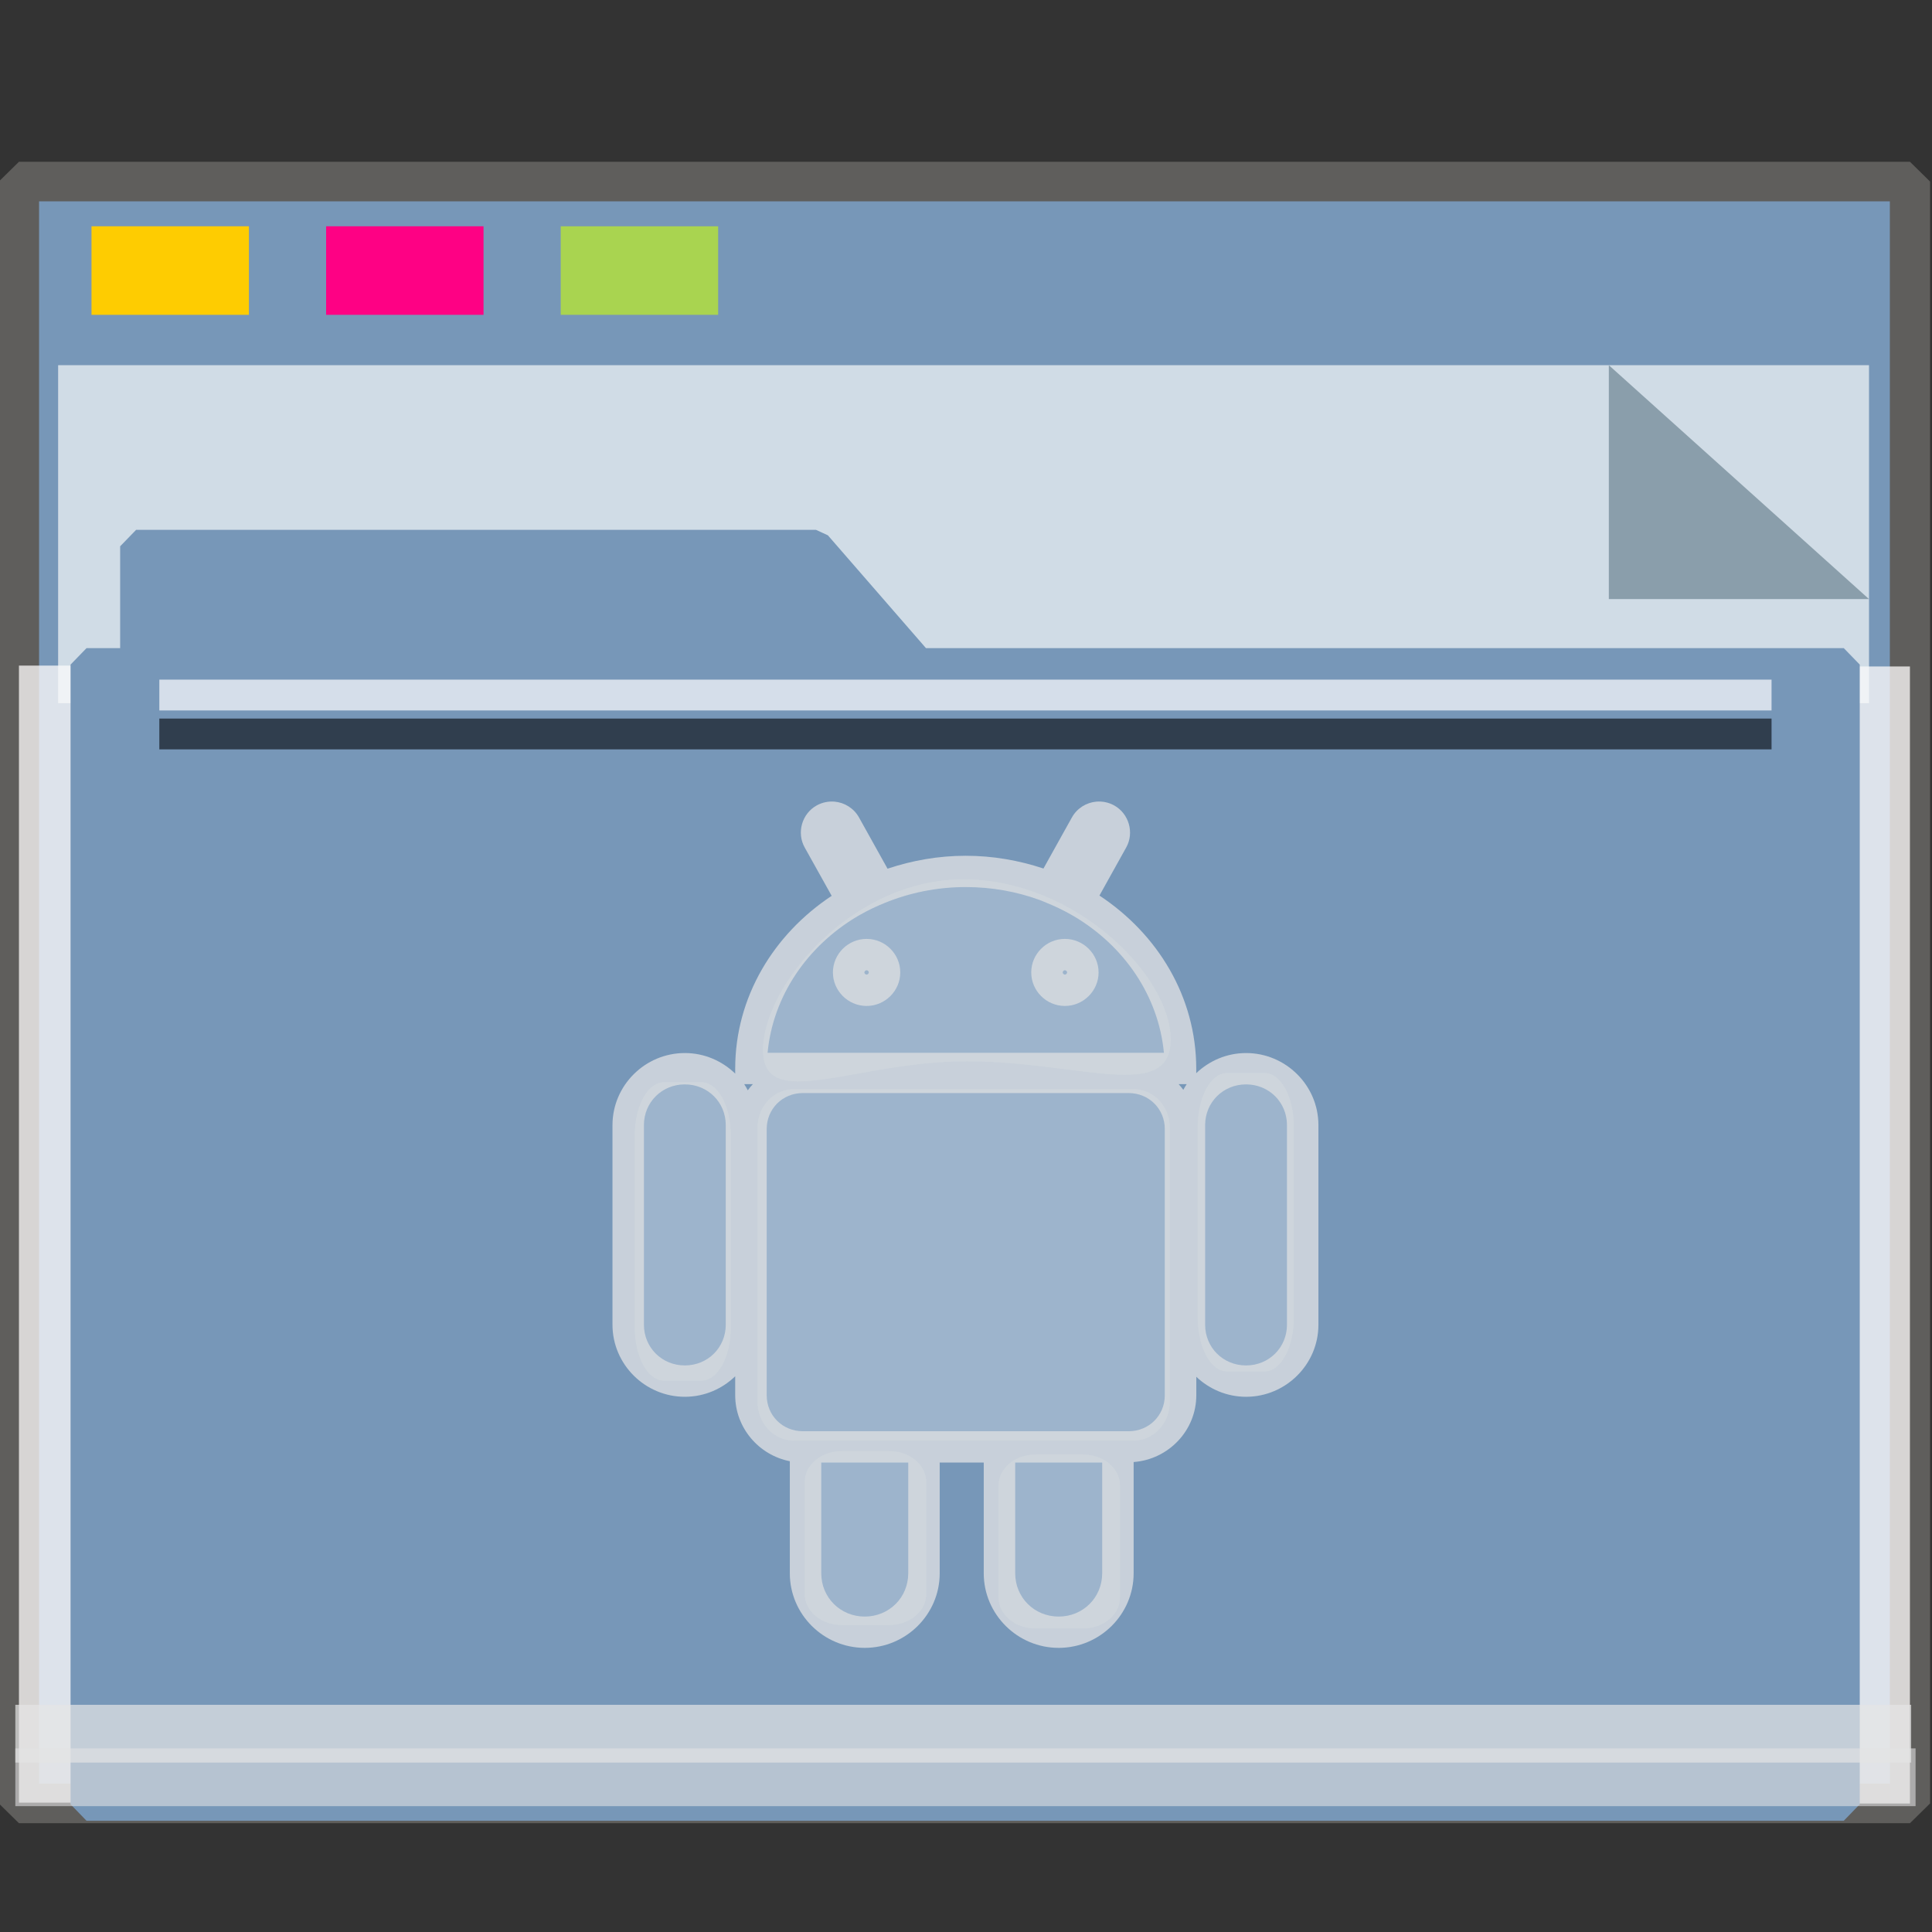 <?xml version="1.0" encoding="UTF-8" standalone="no"?>
<svg
   xmlns:dc="http://purl.org/dc/elements/1.1/"
   xmlns:cc="http://creativecommons.org/ns#"
   xmlns:rdf="http://www.w3.org/1999/02/22-rdf-syntax-ns#"
   xmlns:svg="http://www.w3.org/2000/svg"
   xmlns="http://www.w3.org/2000/svg"
   xmlns:xlink="http://www.w3.org/1999/xlink"
   xmlns:sodipodi="http://sodipodi.sourceforge.net/DTD/sodipodi-0.dtd"
   xmlns:inkscape="http://www.inkscape.org/namespaces/inkscape"
   inkscape:version="1.0beta2 (2b71d25d45, 2019-12-03)"
   sodipodi:docname="folder-android.svg"
   id="SVGRoot"
   version="1.1"
   viewBox="0 0 64 64"
   height="64px"
   width="64px">
  <rect x="0" y="0" width="64" height="64" fill="#333333" stroke="none"/>
  <sodipodi:namedview
     inkscape:document-rotation="0"
     inkscape:snap-global="false"
     inkscape:snap-to-guides="false"
     inkscape:snap-grids="false"
     inkscape:snap-page="true"
     inkscape:snap-object-midpoints="true"
     inkscape:grid-bbox="true"
     inkscape:lockguides="true"
     inkscape:window-maximized="1"
     inkscape:window-y="21"
     inkscape:window-x="0"
     inkscape:window-height="1027"
     inkscape:window-width="1920"
     units="px"
     inkscape:pagecheckerboard="false"
     inkscape:showpageshadow="false"
     showgrid="false"
     inkscape:current-layer="g878"
     inkscape:document-units="px"
     inkscape:cy="31.902618"
     inkscape:cx="23.629251"
     inkscape:zoom="15.692686"
     inkscape:pageshadow="2"
     inkscape:pageopacity="0.0"
     borderopacity="1.0"
     bordercolor="#666666"
     pagecolor="#E5E5E5"
     id="base" />
  <defs
     id="defs2" />
  <g
     inkscape:label="Layer 1"
     inkscape:groupmode="layer"
     id="layer1">
    <g
       transform="matrix(0.984,0,0,0.963,-3.199,-18.562)"
       id="g938">
      <g
         transform="matrix(0.995,0,0,1,0.645,-1.038)"
         id="g1521">
        <g
           id="g852">
          <rect
             style="opacity:1;fill:#7797B8;fill-opacity:1;fill-rule:nonzero;stroke:#5f5e5c;stroke-width:1.361;stroke-linecap:square;stroke-linejoin:bevel;stroke-miterlimit:4;stroke-dasharray:none;stroke-opacity:1;paint-order:markers stroke fill"
             id="rect817"
             width="63.981"
             height="55.79"
             x="3.26"
             y="26.559" />
          <rect
             y="-67.24"
             x="43.239"
             height="1.928"
             width="39.113"
             id="rect1500"
             style="opacity:1;fill:#fefbfb;fill-opacity:0.755;fill-rule:nonzero;stroke:none;stroke-width:0.069;stroke-linecap:square;stroke-linejoin:bevel;stroke-miterlimit:4;stroke-dasharray:none;stroke-opacity:0.796;paint-order:markers stroke fill"
             transform="rotate(90)" />
          <rect
             transform="rotate(90)"
             style="opacity:1;fill:#fefbfb;fill-opacity:0.755;fill-rule:nonzero;stroke:none;stroke-width:0.081;stroke-linecap:square;stroke-linejoin:bevel;stroke-miterlimit:4;stroke-dasharray:none;stroke-opacity:0.796;paint-order:markers stroke fill"
             id="rect1498"
             width="39.113"
             height="2.615"
             x="43.209"
             y="-5.875" />
          <g
             id="g851"
             transform="matrix(0.267,0,0,0.377,-8.229,12.423)"
             style="opacity:0.693">
            <path
               id="rect831"
               d="M 47.996,54.25 H 277.469 V 85.091 H 47.996 Z"
               style="opacity:1;fill:#f8fafa;fill-opacity:1;fill-rule:nonzero;stroke:none;stroke-width:0.67;stroke-linecap:square;stroke-linejoin:bevel;stroke-miterlimit:4;stroke-dasharray:none;stroke-opacity:0.796;paint-order:markers stroke fill"
               inkscape:connector-curvature="0" />
            <path
               sodipodi:nodetypes="cccc"
               inkscape:connector-curvature="0"
               id="path1496"
               d="M 277.469,75.592 244.5,54.25 v 21.342 z"
               style="opacity:1;fill:#93a2a5;fill-opacity:1;fill-rule:nonzero;stroke:none;stroke-width:0.211;stroke-linecap:square;stroke-linejoin:bevel;stroke-miterlimit:4;stroke-dasharray:none;stroke-opacity:0.796;paint-order:markers stroke fill" />
          </g>
          <g
             transform="matrix(0.929,0,0,0.974,2.527,4.016)"
             style="fill:#7797B8;fill-opacity:1;stroke:#7797B8;stroke-width:1.162;stroke-miterlimit:4;stroke-dasharray:none;stroke-opacity:1"
             id="g1484">
            <path
               inkscape:connector-curvature="0"
               d="m 5.056,36.026 h 24.762 l 3.746,4.178 H 5.056 Z M 3.25,40.204 h 64 v 40.251 h -64 z"
               style="opacity:1;fill:#7797B8;fill-opacity:1;fill-rule:nonzero;stroke:#7797B8;stroke-width:1.162;stroke-linecap:square;stroke-linejoin:bevel;stroke-miterlimit:4;stroke-dasharray:none;stroke-opacity:1;paint-order:markers stroke fill"
               id="rect821"
               sodipodi:nodetypes="cccccccccc" />
          </g>
          <rect
             y="28.097"
             x="5.715"
             height="3.046"
             width="5.326"
             id="rect825"
             style="opacity:1;fill:#ffcc00;fill-opacity:0.993;fill-rule:nonzero;stroke:none;stroke-width:0.477;stroke-linecap:square;stroke-linejoin:bevel;stroke-miterlimit:4;stroke-dasharray:none;stroke-opacity:1;paint-order:markers stroke fill" />
          <rect
             style="opacity:1;fill:#ff0084;fill-opacity:0.993;fill-rule:nonzero;stroke:none;stroke-width:0.477;stroke-linecap:square;stroke-linejoin:bevel;stroke-miterlimit:4;stroke-dasharray:none;stroke-opacity:1;paint-order:markers stroke fill"
             id="rect827"
             width="5.326"
             height="3.046"
             x="13.653"
             y="28.097" />
          <rect
             y="28.097"
             x="21.591"
             height="3.046"
             width="5.326"
             id="rect829"
             style="opacity:1;fill:#aad450;fill-opacity:0.993;fill-rule:nonzero;stroke:none;stroke-width:0.477;stroke-linecap:square;stroke-linejoin:bevel;stroke-miterlimit:4;stroke-dasharray:none;stroke-opacity:1;paint-order:markers stroke fill" />
          <rect
             y="78.957"
             x="3.138"
             height="1.987"
             width="64.144"
             id="rect855"
             style="opacity:0.704;fill:#E5E5E5;fill-opacity:0.997;fill-rule:nonzero;stroke:none;stroke-width:0.09;stroke-linecap:square;stroke-linejoin:bevel;stroke-miterlimit:4;stroke-dasharray:none;stroke-opacity:0.796;paint-order:markers stroke fill" />
          <rect
             style="opacity:0.597;fill:#E5E5E5;fill-opacity:0.969;fill-rule:nonzero;stroke:none;stroke-width:0.09;stroke-linecap:square;stroke-linejoin:bevel;stroke-miterlimit:4;stroke-dasharray:none;stroke-opacity:0.796;paint-order:markers stroke fill"
             id="rect853"
             width="64.293"
             height="1.987"
             x="3.138"
             y="80.456" />
          <rect
             y="43.692"
             x="8.01"
             height="1.06"
             width="54.548"
             id="rect1504"
             style="opacity:0.704;fill:#fcfdff;fill-opacity:1;fill-rule:nonzero;stroke:none;stroke-width:0.061;stroke-linecap:square;stroke-linejoin:bevel;stroke-miterlimit:4;stroke-dasharray:none;stroke-opacity:0.796;paint-order:markers stroke fill" />
          <rect
             style="opacity:0.597;fill:#000207;fill-opacity:1;fill-rule:nonzero;stroke:none;stroke-width:0.061;stroke-linecap:square;stroke-linejoin:bevel;stroke-miterlimit:4;stroke-dasharray:none;stroke-opacity:0.796;paint-order:markers stroke fill"
             id="rect1523"
             width="54.548"
             height="1.06"
             x="8.01"
             y="45.031" />
          <g
             style="fill:#f3faff;fill-opacity:1;stroke:none;opacity:0.879"
             transform="translate(0.291)"
             id="g870">
            <g
               style="fill:#f3faff;stroke:none;stroke-width:13.326;stroke-miterlimit:4;stroke-dasharray:none;stroke-opacity:1;fill-opacity:1"
               id="g878"
               transform="matrix(-0.086,0,0,0.087,34.982,53.142)">
              <path
                 id="rect852"
                 d="m 0.69,-29.69 c 44.051,0 78.842,42.289 78.842,67.461 0,25.172 -36.17,4.548 -80.221,4.548 -44.051,0 -80.221,16.508 -80.221,-8.664 0,-25.172 37.549,-63.345 81.6,-63.345 z M -103.046,46.889 c 6.387,0 11.531,9.407 11.531,21.101 v 75.824 c 0,11.694 -5.144,21.122 -11.531,21.122 h -14.764 c -6.387,0 -11.531,-9.428 -11.531,-21.122 V 67.989 c 0,-11.694 5.144,-21.101 11.531,-21.101 z m 221.524,3.642 c 6.387,0 11.531,9.407 11.531,21.101 v 75.846 c 0,11.694 -5.144,21.101 -11.531,21.101 h -14.785 c -6.387,0 -11.531,-9.407 -11.531,-21.101 V 71.632 c 0,-11.694 5.144,-21.101 11.531,-21.101 z m -51.146,2.737 c 7.953,0 14.354,6.813 14.354,15.281 V 176.984 c 0,8.468 -6.402,15.303 -14.354,15.303 H -66.212 c -7.953,0 -14.354,-6.835 -14.354,-15.303 V 68.55 c 0,-8.468 6.402,-15.281 14.354,-15.281 z M 48.538,196.381 c 8.08,0 14.592,5.489 14.592,12.307 v 44.206 c 0,6.818 -6.511,12.307 -14.592,12.307 H 29.851 c -8.08,0 -14.592,-5.489 -14.592,-12.307 v -44.206 c 0,-6.818 6.511,-12.307 14.592,-12.307 z m -76.234,1.358 c 8.08,0 14.57,5.489 14.57,12.307 v 44.206 c 0,6.818 -6.49,12.307 -14.57,12.307 h -18.687 c -8.08,0 -14.592,-5.489 -14.592,-12.307 V 210.046 c 0,-6.818 6.511,-12.307 14.592,-12.307 z"
                 style="opacity:0.521;fill:#ffffff;fill-opacity:0.619;stroke:none;stroke-width:10.539;stroke-linecap:butt;stroke-linejoin:bevel;stroke-miterlimit:4;stroke-dasharray:none;stroke-dashoffset:0;stroke-opacity:1;paint-order:stroke fill markers"
                 inkscape:connector-curvature="0" />
              <path
                 id="path872"
                 d="m 51.361,-60.382 c 2.34,-0.205 4.817,0.275 7.005,1.487 5.829,3.231 7.996,10.786 4.763,16.617 l -10.626,19.139 c 22.857,15.227 37.918,40.019 37.955,68.259 v 2.026 c 5.136,-4.998 12.114,-8.126 19.807,-8.126 15.67,0 28.472,12.824 28.472,28.493 v 78.928 c 0,15.669 -12.803,28.493 -28.472,28.493 -7.692,0 -14.671,-3.107 -19.807,-8.104 v 7.479 c 0,12.884 -9.284,23.689 -21.489,26.101 v 44.313 c 0,16.228 -13.257,29.485 -29.485,29.485 -16.227,0 -29.485,-13.256 -29.485,-29.485 V 200.929 H -7.328 v 43.796 c 0,16.228 -13.257,29.485 -29.485,29.485 -16.227,0 -29.485,-13.256 -29.485,-29.485 v -43.99 c -13.717,-1.03 -24.657,-12.455 -24.657,-26.424 v -7.285 c -5.115,4.87 -11.989,7.91 -19.57,7.91 -15.669,0 -28.472,-12.823 -28.472,-28.493 V 67.515 c 0,-15.67 12.802,-28.493 28.472,-28.493 7.594,0 14.474,3.069 19.592,7.953 v -1.854 c 0.037,-28.303 15.141,-53.149 38.084,-68.367 L -63.388,-42.277 c -3.231,-5.829 -1.067,-13.386 4.763,-16.617 2.192,-1.215 4.664,-1.692 7.005,-1.487 3.912,0.342 7.594,2.609 9.613,6.25 l 11.186,20.195 c 9.583,-3.2 19.861,-5.043 30.584,-5.043 10.796,3.64e-4 21.118,1.867 30.756,5.108 l 11.229,-20.26 c 2.021,-3.646 5.701,-5.908 9.613,-6.25 z m -51.598,33.774 c -10.285,8.16e-4 -20.077,1.813 -29.032,5.087 l -0.388,0.151 c -0.762,0.283 -1.492,0.622 -2.242,0.927 -3.344,1.358 -6.585,2.903 -9.656,4.655 l -1.315,0.754 C -62.578,-3.274 -76.08,16.378 -78.217,38.936 H 77.721 C 75.585,16.393 62.103,-3.25 42.416,-15.012 l -1.207,-0.69 c -3.046,-1.748 -6.256,-3.275 -9.57,-4.634 -9.726,-3.983 -20.469,-6.272 -31.877,-6.272 z M 38.752,-6.111 c 7.281,0 13.255,5.974 13.255,13.255 0,7.281 -5.977,13.255 -13.255,13.255 -7.278,0 -13.234,-5.977 -13.234,-13.255 0,-7.278 5.953,-13.255 13.234,-13.255 z m -78.001,0 c 7.281,0 13.234,5.977 13.234,13.255 0,7.278 -5.956,13.255 -13.234,13.255 -7.278,0 -13.255,-5.974 -13.255,-13.255 0,-7.281 5.974,-13.255 13.255,-13.255 z M 38.752,6.282 c -0.436,0 -0.862,0.423 -0.862,0.862 0,0.439 0.423,0.862 0.862,0.862 0.439,0 0.884,-0.426 0.884,-0.862 0,-0.436 -0.448,-0.862 -0.884,-0.862 z m -78.001,0 c -0.436,0 -0.884,0.426 -0.884,0.862 0,0.436 0.444,0.862 0.884,0.862 0.439,0 0.862,-0.423 0.862,-0.862 0,-0.439 -0.426,-0.862 -0.862,-0.862 z M 86.924,51.307 h -3.427 c 0.706,0.78 1.393,1.576 2.004,2.436 0.461,-0.823 0.885,-1.665 1.423,-2.436 z m -170.917,0 h -3.19 c 0.501,0.718 0.902,1.5 1.336,2.263 0.573,-0.792 1.199,-1.539 1.854,-2.263 z m 194.259,0.108 c -9.026,0 -16.1,7.073 -16.1,16.1 v 78.928 c 0,9.027 7.073,16.1 16.1,16.1 9.027,0 16.1,-7.073 16.1,-16.1 V 67.515 c 0,-9.027 -7.074,-16.1 -16.1,-16.1 z m -220.791,0 c -9.026,0 -16.1,7.074 -16.1,16.1 v 78.928 c 0,9.026 7.073,16.1 16.1,16.1 9.027,0 16.1,-7.073 16.1,-16.1 V 67.515 c 0,-9.027 -7.074,-16.1 -16.1,-16.1 z m 174.365,3.427 H -64.336 c -7.998,0 -14.225,6.249 -14.225,14.247 V 174.311 c 0,7.998 6.227,14.247 14.225,14.247 H 10 63.84 c 7.998,0 14.225,-6.249 14.225,-14.247 V 69.088 c 0,-7.998 -6.227,-14.247 -14.225,-14.247 z M 56.598,200.929 H 22.372 v 43.796 c 0,9.585 7.527,17.113 17.113,17.113 9.586,0 17.113,-7.528 17.113,-17.113 z m -76.298,0 h -34.226 v 43.796 c 0,9.585 7.527,17.113 17.113,17.113 9.586,0 17.113,-7.528 17.113,-17.113 z"
                 style="color:#E5E5E5;font-style:normal;font-variant:normal;font-weight:normal;font-stretch:normal;font-size:medium;line-height:normal;font-family:sans-serif;font-variant-ligatures:normal;font-variant-position:normal;font-variant-caps:normal;font-variant-numeric:normal;font-variant-alternates:normal;font-feature-settings:normal;text-indent:0;text-align:start;text-decoration:none;text-decoration-line:none;text-decoration-style:solid;text-decoration-color:#E5E5E5;letter-spacing:normal;word-spacing:normal;text-transform:none;writing-mode:lr-tb;direction:ltr;text-orientation:mixed;dominant-baseline:auto;baseline-shift:baseline;text-anchor:start;white-space:normal;shape-padding:0;clip-rule:nonzero;display:inline;overflow:visible;visibility:visible;opacity:1;isolation:auto;mix-blend-mode:normal;color-interpolation:sRGB;color-interpolation-filters:linearRGB;solid-color:#E5E5E5;solid-opacity:1;vector-effect:none;fill:#E5E5E5;fill-opacity:0.824;fill-rule:nonzero;stroke:none;stroke-width:12.376;stroke-linecap:butt;stroke-linejoin:miter;stroke-miterlimit:4;stroke-dasharray:none;stroke-dashoffset:0;stroke-opacity:1;color-rendering:auto;image-rendering:auto;shape-rendering:auto;text-rendering:auto;enable-background:accumulate"
                 inkscape:connector-curvature="0" />
            </g>
            <use
               id="use2"
               xlink:href="#b"
               style="fill:#f3faff;stroke:none;stroke-width:13.326;stroke-miterlimit:4;stroke-dasharray:none;stroke-opacity:1;fill-opacity:1"
               x="0"
               y="0"
               width="100%"
               height="100%" />
            <g
               id="a"
               style="fill:#f3faff;stroke:none;stroke-width:13.326;stroke-miterlimit:4;stroke-dasharray:none;stroke-opacity:1;fill-opacity:1"
               transform="matrix(0.086,0,0,0.087,35.004,53.142)" />
            <g
               id="b"
               style="fill:#f3faff;stroke:none;stroke-width:13.326;stroke-miterlimit:4;stroke-dasharray:none;stroke-opacity:1;fill-opacity:1"
               transform="matrix(0.086,0,0,0.087,35.004,53.142)" />
          </g>
        </g>
      </g>
    </g>
  </g>
</svg>
